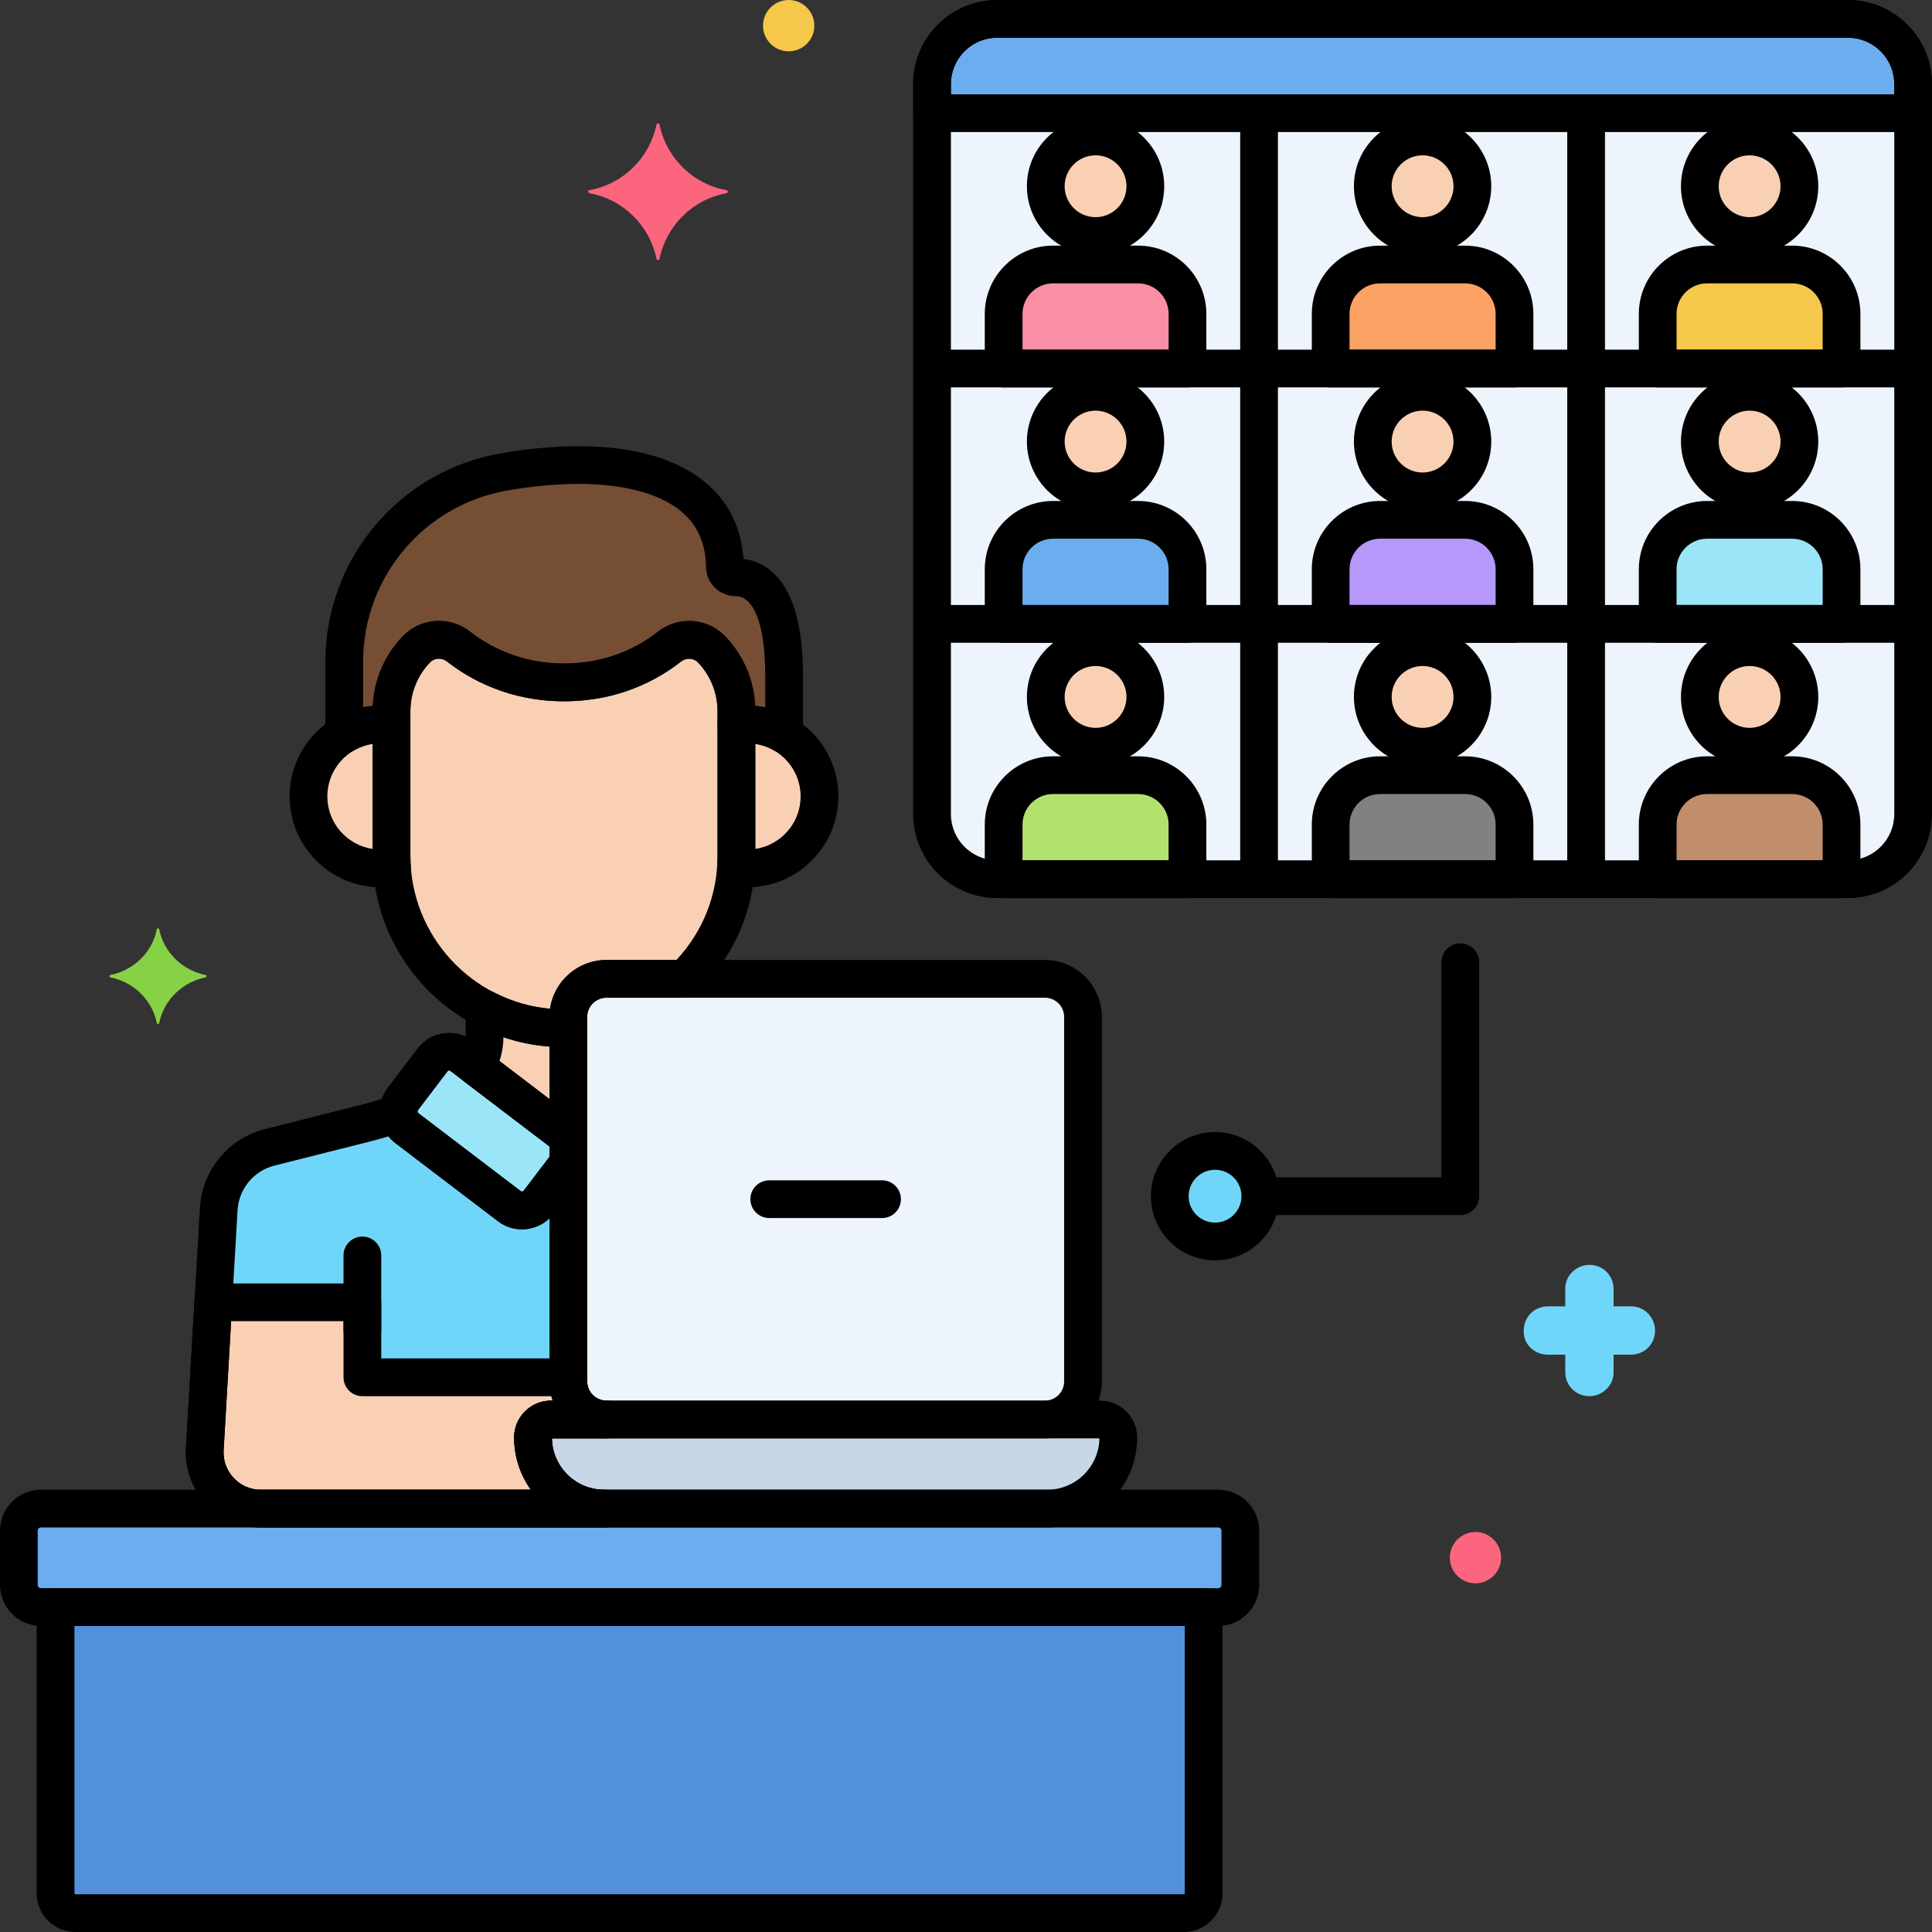 <?xml version="1.0" encoding="utf-8"?>
<!-- Generator: Adobe Illustrator 24.0.0, SVG Export Plug-In . SVG Version: 6.00 Build 0)  -->
<svg version="1.1" xmlns="http://www.w3.org/2000/svg" xmlns:xlink="http://www.w3.org/1999/xlink" x="0px" y="0px"
	 viewBox="0 0 256 256" style="enable-background:new 0 0 256 256;" xml:space="preserve">
<rect x="0" y="0" width="256" height="256" fill="#333333" stroke="none"/>
<style type="text/css">
	.st0{fill:#6CADEF;}
	.st1{fill:#F9D0B4;}
	.st2{fill:#5B5D60;}
	.st3{fill:#9BE5F9;}
	.st4{fill:#FC657E;}
	.st5{fill:#70D6F9;}
	.st6{fill:#F5C84C;}
	.st7{fill:#F98FA6;}
	.st8{fill:#FED690;}
	.st9{fill:#87D147;}
	.st10{fill:#B2E26D;}
	.st11{fill:#EDF4FC;}
	.st12{fill:#FCDD86;}
	.st13{fill:#754E34;}
	.st14{fill:#B598F9;}
	.st15{fill:#5290DB;}
	.st16{fill:#C7D7E5;}
	.st17{fill:#C18E6B;}
	.st18{fill:#DAE6F1;}
	.st19{fill:#3CAADC;}
	.st20{fill:#818182;}
	.st21{fill:#CBEFF7;}
	.st22{fill:#FCA265;}
	.st23{fill:#A57453;}
	.st24{fill:#8652D8;}
	.st25{fill:#966AEA;}
	.st26{fill:#FEB872;}
	.st27{fill:#EDB311;}
	.st28{fill:#EF4460;}
</style>
<g id="Layer_1">
</g>
<g id="Layer_2">
</g>
<g id="Layer_3">
</g>
<g id="Layer_4">
</g>
<g id="Layer_5">
</g>
<g id="Layer_6">
</g>
<g id="Layer_7">
</g>
<g id="Layer_8">
</g>
<g id="Layer_9">
</g>
<g id="Layer_10">
</g>
<g id="Layer_11">
</g>
<g id="Layer_12">
</g>
<g id="Layer_13">
</g>
<g id="Layer_14">
</g>
<g id="Layer_15">
</g>
<g id="Layer_16">
</g>
<g id="Layer_17">
</g>
<g id="Layer_18">
</g>
<g id="Layer_19">
</g>
<g id="Layer_20">
</g>
<g id="Layer_21">
</g>
<g id="Layer_22">
</g>
<g id="Layer_23">
</g>
<g id="Layer_24">
</g>
<g id="Layer_25">
</g>
<g id="Layer_26">
</g>
<g id="Layer_27">
</g>
<g id="Layer_28">
</g>
<g id="Layer_29">
</g>
<g id="Layer_30">
</g>
<g id="Layer_31">
</g>
<g id="Layer_32">
</g>
<g id="Layer_33">
</g>
<g id="Layer_34">
</g>
<g id="Layer_35">
</g>
<g id="Layer_36">
</g>
<g id="Layer_37">
</g>
<g id="Layer_38">
</g>
<g id="Layer_39">
</g>
<g id="Layer_40">
</g>
<g id="Layer_41">
</g>
<g id="Layer_42">
</g>
<g id="Layer_43">
</g>
<g id="Layer_44">
</g>
<g id="Layer_45">
</g>
<g id="Layer_46">
</g>
<g id="Layer_47">
</g>
<g id="Layer_48">
</g>
<g id="Layer_49">
</g>
<g id="Layer_50">
	<g>
		<g>
			<g>
				<path class="st11" d="M244.867,2.5H132.133c-4.748,0-8.633,3.885-8.633,8.633v96.734c0,4.748,3.885,8.633,8.633,8.633h112.734
					c4.748,0,8.633-3.885,8.633-8.633V11.133C253.5,6.385,249.615,2.5,244.867,2.5z"/>
			</g>
		</g>
		<g>
			<g>
				<path class="st0" d="M244.867,2.5H132.133c-4.748,0-8.633,3.885-8.633,8.633V15h130v-3.867C253.5,6.385,249.615,2.5,244.867,2.5
					z"/>
			</g>
		</g>
		<g>
			<g>
				<circle class="st1" cx="145.167" cy="24.679" r="6.597"/>
			</g>
		</g>
		<g>
			<g>
				<path class="st7" d="M150.806,35.049h-11.278c-3.597,0-6.541,2.943-6.541,6.541v7.243h24.36V41.59
					C157.346,37.993,154.403,35.049,150.806,35.049z"/>
			</g>
		</g>
		<g>
			<g>
				<circle class="st1" cx="145.167" cy="58.513" r="6.597"/>
			</g>
		</g>
		<g>
			<g>
				<path class="st0" d="M150.806,68.883h-11.278c-3.597,0-6.541,2.943-6.541,6.541v7.243h24.36v-7.243
					C157.346,71.826,154.403,68.883,150.806,68.883z"/>
			</g>
		</g>
		<g>
			<g>
				<circle class="st1" cx="145.167" cy="92.346" r="6.597"/>
			</g>
		</g>
		<g>
			<g>
				<path class="st10" d="M150.806,102.716h-11.278c-3.597,0-6.541,2.943-6.541,6.541v7.243h24.36v-7.243
					C157.346,105.659,154.403,102.716,150.806,102.716z"/>
			</g>
		</g>
		<g>
			<g>
				<circle class="st1" cx="188.5" cy="24.679" r="6.597"/>
			</g>
		</g>
		<g>
			<g>
				<path class="st22" d="M194.139,35.049h-11.278c-3.597,0-6.541,2.943-6.541,6.541v7.243h24.36V41.59
					C200.68,37.993,197.737,35.049,194.139,35.049z"/>
			</g>
		</g>
		<g>
			<g>
				<circle class="st1" cx="188.5" cy="58.513" r="6.597"/>
			</g>
		</g>
		<g>
			<g>
				<path class="st14" d="M194.139,68.883h-11.278c-3.597,0-6.541,2.943-6.541,6.541v7.243h24.36v-7.243
					C200.68,71.826,197.737,68.883,194.139,68.883z"/>
			</g>
		</g>
		<g>
			<g>
				<circle class="st1" cx="188.5" cy="92.346" r="6.597"/>
			</g>
		</g>
		<g>
			<g>
				<path class="st20" d="M194.139,102.716h-11.278c-3.597,0-6.541,2.943-6.541,6.541v7.243h24.36v-7.243
					C200.68,105.659,197.737,102.716,194.139,102.716z"/>
			</g>
		</g>
		<g>
			<g>
				<path class="st1" d="M231.833,18.082c-3.644,0-6.597,2.954-6.597,6.597c0,3.644,2.954,6.597,6.597,6.597
					s6.597-2.954,6.597-6.597C238.431,21.036,235.477,18.082,231.833,18.082z"/>
			</g>
		</g>
		<g>
			<g>
				<path class="st6" d="M237.472,35.049h-11.278c-3.597,0-6.541,2.943-6.541,6.541v7.243h24.36V41.59
					C244.013,37.993,241.07,35.049,237.472,35.049z"/>
			</g>
		</g>
		<g>
			<g>
				<path class="st1" d="M231.833,51.916c-3.644,0-6.597,2.954-6.597,6.597c0,3.644,2.954,6.597,6.597,6.597
					s6.597-2.954,6.597-6.597C238.431,54.869,235.477,51.916,231.833,51.916z"/>
			</g>
		</g>
		<g>
			<g>
				<path class="st3" d="M237.472,68.883h-11.278c-3.597,0-6.541,2.943-6.541,6.541v7.243h24.36v-7.243
					C244.013,71.826,241.07,68.883,237.472,68.883z"/>
			</g>
		</g>
		<g>
			<g>
				<path class="st1" d="M231.833,85.749c-3.644,0-6.597,2.954-6.597,6.597s2.954,6.597,6.597,6.597s6.597-2.954,6.597-6.597
					S235.477,85.749,231.833,85.749z"/>
			</g>
		</g>
		<g>
			<g>
				<path class="st17" d="M237.472,102.716h-11.278c-3.597,0-6.541,2.943-6.541,6.541v7.243h24.36v-7.243
					C244.013,105.659,241.07,102.716,237.472,102.716z"/>
			</g>
		</g>
		<g>
			<g>
				<circle class="st5" cx="161" cy="158.5" r="6"/>
			</g>
		</g>
		<g>
			<g>
				<path class="st1" d="M94.315,86.07c-1.494-1.567-3.924-1.711-5.627-0.374c-2.693,2.114-7.352,4.727-13.934,4.727
					c-6.597,0-11.281-2.625-13.986-4.742c-1.702-1.332-4.126-1.183-5.617,0.381l-0.008,0.008c-2.095,2.198-3.264,5.117-3.264,8.153
					V113.4c0,12.567,10.282,22.85,22.85,22.85c0.195,0,0.384-0.025,0.577-0.03v-1.475c0-2.786,2.258-5.044,5.044-5.044h10.336
					c4.243-4.155,6.893-9.931,6.893-16.302V94.223C97.579,91.187,96.41,88.268,94.315,86.07z"/>
			</g>
		</g>
		<g>
			<g>
				<path class="st1" d="M99.046,95.986c-0.499,0-0.988,0.042-1.466,0.116V113.4c0,0.515-0.024,1.025-0.058,1.532
					c0.497,0.08,1.004,0.133,1.524,0.133c5.269,0,9.54-4.271,9.54-9.54S104.314,95.986,99.046,95.986z"/>
			</g>
		</g>
		<g>
			<g>
				<path class="st1" d="M51.879,113.4V96.102c-0.478-0.074-0.967-0.116-1.466-0.116c-5.269,0-9.54,4.271-9.54,9.54
					s4.271,9.54,9.54,9.54c0.52,0,1.026-0.053,1.524-0.133v0C51.903,114.425,51.879,113.916,51.879,113.4z"/>
			</g>
		</g>
		<g>
			<g>
				<path class="st13" d="M97.494,76.494c-0.765,0-1.428-0.59-1.439-1.355C95.88,62.406,81.34,60.014,66.86,62.515
					C54.583,64.635,45.61,75.281,45.61,87.739v9.553c1.412-0.825,3.049-1.306,4.802-1.306c0.499,0,0.988,0.042,1.466,0.116v-1.878
					c0-3.036,1.169-5.956,3.264-8.153l0.008-0.008c1.491-1.564,3.916-1.713,5.617-0.382c2.704,2.116,7.389,4.742,13.986,4.742
					c6.581,0,11.241-2.613,13.934-4.727c1.703-1.337,4.133-1.193,5.627,0.374c2.095,2.198,3.264,5.117,3.264,8.153v1.878
					c0.478-0.074,0.967-0.116,1.466-0.116c1.774,0,3.43,0.493,4.853,1.337v-7.844C103.898,78.078,99.781,76.494,97.494,76.494z"/>
			</g>
		</g>
		<g>
			<g>
				<path class="st1" d="M74.729,136.25L74.729,136.25c-3.791,0-7.371-0.941-10.527-2.593v3.719c0,1.438-0.4,2.813-1.104,4.006
					l11.682,8.895c0.208,0.158,0.376,0.348,0.525,0.548v-14.593C75.114,136.237,74.923,136.25,74.729,136.25z"/>
			</g>
		</g>
		<g>
			<g>
				<path class="st5" d="M70.627,190.44c0.004-1.298,1.076-2.347,2.374-2.347h7.35c-2.786,0-5.044-2.258-5.044-5.044v-28.923
					c-0.001,0.002-0.002,0.004-0.003,0.005l-3.944,5.18c-0.916,1.204-2.651,1.438-3.854,0.522l-13.6-10.356
					c-0.65-0.495-1.007-1.23-1.063-1.99c-1.416,0.504-2.943,0.974-4.689,1.414l-12.371,3.114c-3.827,0.963-6.583,4.303-6.802,8.243
					l-1.842,31.76c-0.248,4.275,3.152,7.878,7.434,7.878h45.484C74.84,199.896,70.613,195.66,70.627,190.44z"/>
			</g>
		</g>
		<g>
			<g>
				<path class="st3" d="M74.781,150.278l-13.6-10.355c-1.204-0.916-2.938-0.681-3.854,0.522l-3.944,5.18
					c-0.916,1.204-0.681,2.938,0.522,3.854l13.6,10.356c1.204,0.916,2.938,0.681,3.854-0.522l3.944-5.18
					c0.001-0.002,0.002-0.004,0.003-0.005v-3.301C75.157,150.625,74.989,150.436,74.781,150.278z"/>
			</g>
		</g>
		<g>
			<g>
				<path class="st1" d="M73.001,188.094h7.319v-0.003c-2.771-0.017-5.013-2.266-5.013-5.041v-0.547H48.018v-9.939H28.266
					l-1.128,19.454c-0.248,4.275,3.152,7.878,7.434,7.878h45.484c-5.216,0-9.443-4.236-9.429-9.456
					C70.631,189.143,71.703,188.094,73.001,188.094z"/>
			</g>
		</g>
		<g>
			<g>
				<path class="st16" d="M145.807,188.094H73.001c-1.311,0-2.374,1.063-2.374,2.374c0,5.207,4.222,9.429,9.429,9.429h58.695
					c5.208,0,9.429-4.222,9.429-9.429C148.18,189.156,147.117,188.094,145.807,188.094z"/>
			</g>
		</g>
		<g>
			<g>
				<path class="st11" d="M138.457,129.702H80.351c-2.786,0-5.044,2.258-5.044,5.044v48.303c0,2.786,2.258,5.044,5.044,5.044h58.106
					c2.786,0,5.044-2.258,5.044-5.044v-48.303C143.501,131.96,141.243,129.702,138.457,129.702z"/>
			</g>
		</g>
		<g>
			<g>
				<path class="st0" d="M161.425,199.896H5.427c-1.616,0-2.927,1.31-2.927,2.926v7.192c0,1.616,1.31,2.927,2.927,2.927h155.999
					c1.616,0,2.927-1.31,2.927-2.927v-7.192C164.352,201.207,163.041,199.896,161.425,199.896z"/>
			</g>
		</g>
		<g>
			<g>
				<path class="st15" d="M7.365,212.941v37.933c0,1.45,1.176,2.626,2.626,2.626h146.87c1.45,0,2.626-1.176,2.626-2.626v-37.933
					H7.365z"/>
			</g>
		</g>
		<g>
			<g>
				<path class="st5" d="M216.206,173.1h-2.4v-2.3c0-1.8-1.4-3.2-3.2-3.2c-1.7,0-3.2,1.4-3.2,3.1v2.4h-2.3c-1.8,0-3.2,1.4-3.2,3.2
					c-0.1,1.7,1.3,3.2,3.2,3.2h2.3v2.3c0,1.8,1.4,3.2,3.2,3.2c1.7,0,3.2-1.4,3.2-3.1v-2.4h2.3c1.8,0,3.2-1.4,3.2-3.2
					C219.306,174.6,217.906,173.1,216.206,173.1z"/>
			</g>
		</g>
		<g>
			<g>
				<path class="st6" d="M104.506,0c-1.878,0-3.4,1.522-3.4,3.4c0,1.878,1.522,3.4,3.4,3.4c1.878,0,3.4-1.522,3.4-3.4
					C107.906,1.522,106.384,0,104.506,0z"/>
			</g>
		</g>
		<g>
			<g>
				<path class="st4" d="M195.506,203c-1.878,0-3.4,1.522-3.4,3.4c0,1.878,1.522,3.4,3.4,3.4c1.878,0,3.4-1.522,3.4-3.4
					C198.906,204.522,197.384,203,195.506,203z"/>
			</g>
		</g>
		<g>
			<g>
				<path class="st9" d="M27.288,129.2c-3.1-0.6-5.6-3-6.2-6.1c0-0.1-0.3-0.1-0.3,0c-0.6,3.1-3.1,5.5-6.2,6.1c-0.1,0-0.1,0.2,0,0.3
					c3.1,0.6,5.6,3,6.2,6.1c0,0.1,0.3,0.1,0.3,0c0.6-3.1,3.1-5.5,6.2-6.1C27.388,129.4,27.388,129.2,27.288,129.2z"/>
			</g>
		</g>
		<g>
			<g>
				<path class="st4" d="M96.288,25.2c-4.5-0.8-8-4.3-8.9-8.7c0-0.2-0.4-0.2-0.4,0c-0.9,4.4-4.4,7.9-8.9,8.7c-0.2,0-0.2,0.3,0,0.4
					c4.5,0.8,8,4.3,8.9,8.7c0,0.2,0.4,0.2,0.4,0c0.9-4.4,4.4-7.9,8.9-8.7C96.488,25.5,96.488,25.2,96.288,25.2z"/>
			</g>
		</g>
		<g>
			<g>
				<g>
					<path d="M96.124,84.345c-2.383-2.499-6.243-2.764-8.979-0.616c-2.438,1.913-6.566,4.193-12.392,4.193
						c-5.839,0-9.99-2.29-12.444-4.21c-2.732-2.138-6.587-1.869-8.975,0.633c-2.552,2.674-3.956,6.183-3.956,9.879V113.4
						c0,13.978,11.372,25.35,25.351,25.35c0.166,0,0.33-0.01,0.494-0.021l0.14-0.008c1.358-0.031,2.443-1.141,2.443-2.5v-1.475
						c0-1.403,1.142-2.544,2.544-2.544h10.336c0.654,0,1.282-0.256,1.749-0.714c4.929-4.826,7.644-11.25,7.644-18.088V94.224
						C100.079,90.528,98.674,87.019,96.124,84.345z M95.079,113.4c0,5.152-1.927,10.016-5.446,13.802h-9.282
						c-3.794,0-6.942,2.814-7.467,6.465C62.523,132.732,54.379,124,54.379,113.4V94.224c0-2.405,0.914-4.688,2.582-6.437
						c0.322-0.338,0.757-0.511,1.197-0.511c0.373,0,0.75,0.123,1.069,0.373c3.074,2.405,8.263,5.273,15.526,5.273
						c7.253,0,12.421-2.86,15.479-5.26c0.698-0.549,1.677-0.493,2.272,0.134c1.66,1.74,2.574,4.023,2.574,6.428V113.4z"/>
				</g>
			</g>
		</g>
		<g>
			<g>
				<g>
					<path d="M99.046,93.485c-0.602,0-1.225,0.049-1.85,0.146c-1.219,0.189-2.117,1.238-2.117,2.471V113.4
						c0,0.458-0.021,0.913-0.052,1.364c-0.087,1.289,0.822,2.431,2.098,2.636c0.69,0.111,1.318,0.165,1.921,0.165
						c6.639,0,12.04-5.401,12.04-12.04C111.086,98.887,105.685,93.485,99.046,93.485z M100.079,112.49V98.561
						c3.394,0.501,6.007,3.434,6.007,6.965C106.086,109.057,103.473,111.989,100.079,112.49z"/>
				</g>
			</g>
		</g>
		<g>
			<g>
				<g>
					<path d="M54.379,113.4V96.102c0-1.233-0.898-2.282-2.117-2.471c-0.625-0.097-1.247-0.146-1.849-0.146
						c-6.639,0-12.04,5.401-12.04,12.041c0,6.639,5.401,12.04,12.04,12.04c0.603,0,1.231-0.054,1.921-0.165
						c1.275-0.206,2.184-1.348,2.097-2.636C54.4,114.313,54.379,113.859,54.379,113.4z M49.379,112.49
						c-3.394-0.502-6.006-3.434-6.006-6.964s2.612-6.463,6.006-6.965V112.49z"/>
				</g>
			</g>
		</g>
		<g>
			<g>
				<g>
					<path d="M98.512,74.059c-0.29-4.186-1.987-7.594-5.053-10.14c-7.403-6.147-20.11-5.063-27.025-3.868
						C52.919,62.385,43.11,74.029,43.11,87.739v9.553c0,0.896,0.479,1.723,1.256,2.168c0.774,0.445,1.731,0.442,2.506-0.01
						c1.08-0.632,2.305-0.965,3.541-0.965c0.351,0,0.704,0.028,1.083,0.087c0.72,0.109,1.456-0.098,2.01-0.572
						c0.554-0.475,0.873-1.168,0.873-1.898v-1.878c0-2.405,0.914-4.688,2.582-6.437c0.595-0.625,1.57-0.683,2.267-0.138
						c3.074,2.405,8.263,5.273,15.527,5.273c7.253,0,12.42-2.86,15.478-5.26c0.699-0.55,1.678-0.492,2.273,0.133
						c1.659,1.741,2.573,4.023,2.573,6.428v1.878c0,0.73,0.319,1.423,0.873,1.898c0.554,0.474,1.289,0.682,2.01,0.572
						c0.373-0.058,0.738-0.087,1.084-0.087c1.251,0,2.487,0.342,3.577,0.988c0.394,0.233,0.834,0.35,1.275,0.35
						c0.427,0,0.854-0.109,1.237-0.328c0.78-0.445,1.263-1.274,1.263-2.172v-7.844C106.398,77.304,101.843,74.488,98.512,74.059z
						 M101.398,93.72c-0.441-0.089-0.887-0.153-1.336-0.191c-0.164-3.438-1.548-6.677-3.938-9.184
						c-2.383-2.499-6.243-2.764-8.979-0.616c-2.438,1.913-6.566,4.193-12.391,4.193c-5.84,0-9.991-2.29-12.445-4.21
						c-2.732-2.138-6.587-1.869-8.976,0.633c-2.39,2.506-3.773,5.745-3.938,9.184c-0.432,0.037-0.86,0.098-1.285,0.181v-5.971
						c0-11.27,8.064-20.842,19.175-22.761c10.322-1.781,18.699-0.766,22.979,2.788c2.17,1.803,3.247,4.226,3.29,7.408
						c0.03,2.106,1.797,3.82,3.939,3.82c2.444,0,3.904,3.919,3.904,10.485V93.72z"/>
				</g>
			</g>
		</g>
		<g>
			<g>
				<g>
					<path d="M161.425,197.396H5.427c-2.992,0-5.427,2.434-5.427,5.426v7.192c0,2.992,2.435,5.427,5.427,5.427h155.998
						c2.992,0,5.427-2.435,5.427-5.427v-7.192C166.852,199.831,164.417,197.396,161.425,197.396z M161.852,210.015
						c0,0.235-0.191,0.427-0.427,0.427H5.427c-0.235,0-0.427-0.191-0.427-0.427v-7.192c0-0.235,0.191-0.426,0.427-0.426h155.998
						c0.235,0,0.427,0.191,0.427,0.426V210.015z"/>
				</g>
			</g>
		</g>
		<g>
			<g>
				<g>
					<path d="M145.807,185.594H73.001c-2.688,0-4.874,2.186-4.874,4.874c0,6.578,5.352,11.929,11.93,11.929h58.694
						c6.578,0,11.93-5.352,11.93-11.929C150.681,187.78,148.494,185.594,145.807,185.594z M138.751,197.396H80.057
						c-3.779,0-6.861-3.04-6.929-6.803h72.552C145.612,194.356,142.53,197.396,138.751,197.396z"/>
				</g>
			</g>
		</g>
		<g>
			<g>
				<g>
					<path d="M138.457,127.202H80.351c-4.16,0-7.544,3.384-7.544,7.544v48.304c0,4.16,3.384,7.544,7.544,7.544h58.106
						c4.16,0,7.544-3.384,7.544-7.544v-48.304C146.001,130.586,142.617,127.202,138.457,127.202z M141.001,183.05
						c0,1.403-1.142,2.544-2.544,2.544H80.351c-1.402,0-2.544-1.141-2.544-2.544v-48.304c0-1.403,1.142-2.544,2.544-2.544h58.106
						c1.402,0,2.544,1.141,2.544,2.544V183.05z"/>
				</g>
			</g>
		</g>
		<g>
			<g>
				<path d="M116.878,156.398H101.93c-1.381,0-2.5,1.119-2.5,2.5s1.119,2.5,2.5,2.5h14.948c1.381,0,2.5-1.119,2.5-2.5
					S118.259,156.398,116.878,156.398z"/>
			</g>
		</g>
		<g>
			<g>
				<g>
					<path d="M80.057,197.396c-1.854,0-3.598-0.723-4.907-2.037c-1.275-1.279-1.989-2.966-2.021-4.766h7.192
						c1.381,0,2.5-1.122,2.5-2.503c0-1.375-1.11-2.492-2.484-2.5c-1.395-0.009-2.529-1.148-2.529-2.541v-0.547
						c0-1.381-1.119-2.5-2.5-2.5H50.518v-7.439c0-1.381-1.119-2.5-2.5-2.5H28.266c-1.324,0-2.419,1.033-2.496,2.355l-1.128,19.454
						c-0.157,2.722,0.825,5.42,2.696,7.403s4.508,3.12,7.234,3.12h45.484c1.381,0,2.5-1.119,2.5-2.5S81.438,197.396,80.057,197.396z
						 M70.343,197.396H34.572c-1.376,0-2.653-0.551-3.598-1.552c-0.944-1.001-1.421-2.308-1.341-3.682l0.991-17.099h14.893v7.439
						c0,1.381,1.119,2.5,2.5,2.5h25.047c0.054,0.2,0.116,0.397,0.186,0.591h-0.249c-2.68,0-4.866,2.171-4.874,4.84
						C68.12,192.966,68.896,195.378,70.343,197.396z"/>
				</g>
			</g>
		</g>
		<g>
			<g>
				<path d="M48.018,163.852c-1.381,0-2.5,1.119-2.5,2.5v9.939c0,1.381,1.119,2.5,2.5,2.5s2.5-1.119,2.5-2.5v-9.939
					C50.518,164.971,49.398,163.852,48.018,163.852z"/>
			</g>
		</g>
		<g>
			<g>
				<g>
					<g>
						<path d="M159.486,210.441H7.365c-1.381,0-2.5,1.119-2.5,2.5v37.933c0,2.827,2.3,5.126,5.126,5.126H156.86
							c2.826,0,5.126-2.299,5.126-5.126v-37.933C161.986,211.561,160.867,210.441,159.486,210.441z M156.986,250.874
							c0,0.069-0.057,0.126-0.126,0.126H9.991c-0.069,0-0.126-0.057-0.126-0.126v-35.433h147.121V250.874z"/>
					</g>
				</g>
			</g>
		</g>
		<g>
			<g>
				<g>
					<path d="M77.052,134.442c-0.481-0.47-1.115-0.728-1.809-0.709l-0.266,0.009c-0.082,0.003-0.165,0.008-0.249,0.008
						c-3.291,0-6.442-0.776-9.367-2.308c-0.774-0.406-1.705-0.376-2.454,0.076c-0.748,0.453-1.205,1.264-1.205,2.139v3.719
						c0,0.95-0.262,1.896-0.758,2.737c-0.643,1.091-0.368,2.491,0.64,3.258l11.683,8.895c0.001,0,0.036,0.054,0.036,0.054
						c0.481,0.645,1.23,1.005,2.004,1.005c0.263,0,0.528-0.042,0.788-0.127c1.022-0.339,1.712-1.295,1.712-2.373v-14.593
						C77.807,135.559,77.534,134.913,77.052,134.442z M72.807,145.632l-6.621-5.042c0.335-1.02,0.511-2.086,0.517-3.159
						c1.975,0.664,4.029,1.083,6.104,1.244V145.632z"/>
				</g>
			</g>
		</g>
		<g>
			<g>
				<g>
					<path d="M80.057,197.396c-1.854,0-3.597-0.723-4.906-2.036c-1.275-1.278-1.99-2.966-2.022-4.767h7.223
						c1.381,0,2.5-1.119,2.5-2.5s-1.119-2.5-2.5-2.5c-1.402,0-2.544-1.141-2.544-2.544v-28.923c0-1.011-0.609-1.923-1.543-2.31
						c-0.936-0.388-2.01-0.172-2.725,0.542c-0.084,0.084-0.162,0.174-0.233,0.27l-3.936,5.169c-0.079,0.104-0.247,0.127-0.351,0.047
						l-13.601-10.356c-0.062-0.046-0.08-0.125-0.084-0.183c-0.057-0.778-0.474-1.485-1.128-1.912
						c-0.654-0.427-1.469-0.522-2.203-0.261c-1.43,0.509-2.889,0.949-4.462,1.345l-12.371,3.114
						c-4.914,1.237-8.405,5.468-8.688,10.523l-1.842,31.759c-0.157,2.722,0.825,5.42,2.696,7.403s4.508,3.12,7.234,3.12h45.484
						c1.381,0,2.5-1.119,2.5-2.5S81.438,197.396,80.057,197.396z M70.343,197.396H34.572c-1.376,0-2.654-0.551-3.599-1.552
						c-0.943-1-1.42-2.308-1.34-3.682l1.842-31.765c0.16-2.863,2.136-5.258,4.916-5.958l12.371-3.114
						c0.935-0.235,1.835-0.485,2.714-0.754c0.265,0.333,0.57,0.634,0.913,0.896l13.602,10.356c2.083,1.585,4.983,1.37,6.815-0.39
						v21.616c0,0.892,0.155,1.749,0.441,2.544h-0.247c-2.68,0-4.866,2.171-4.874,4.839v0.001
						C68.12,192.966,68.896,195.379,70.343,197.396z"/>
				</g>
			</g>
		</g>
		<g>
			<g>
				<g>
					<path d="M77.311,149.331c-0.314-0.42-0.646-0.762-1.015-1.042l-13.601-10.355c-1.114-0.848-2.495-1.212-3.886-1.022
						c-1.392,0.188-2.625,0.905-3.473,2.019l-3.942,5.179c-0.849,1.113-1.212,2.493-1.023,3.886
						c0.188,1.392,0.905,2.625,2.019,3.473l13.602,10.356c0.948,0.722,2.065,1.07,3.174,1.07c1.585,0,3.152-0.713,4.184-2.068
						l3.942-5.179c0.02-0.025,0.037-0.049,0.055-0.075c0.298-0.42,0.461-0.924,0.461-1.446v-3.301
						C77.807,150.287,77.633,149.762,77.311,149.331z M72.807,153.283l-3.437,4.514c-0.079,0.104-0.247,0.127-0.351,0.047
						l-13.601-10.356c-0.065-0.049-0.087-0.117-0.093-0.166c-0.01-0.07,0.006-0.132,0.046-0.185l3.943-5.18
						c0.05-0.065,0.117-0.086,0.165-0.093c0.012-0.001,0.025-0.002,0.039-0.002c0.044,0,0.097,0.01,0.146,0.048l13.141,10.003
						V153.283z"/>
				</g>
			</g>
		</g>
		<g>
			<g>
				<g>
					<path d="M244.867,0H132.133C125.994,0,121,4.994,121,11.133v96.734c0,6.139,4.994,11.133,11.133,11.133h112.734
						c6.139,0,11.133-4.994,11.133-11.133V11.133C256,4.994,251.006,0,244.867,0z M251,107.867c0,3.382-2.751,6.133-6.133,6.133
						H132.133c-3.382,0-6.133-2.751-6.133-6.133V11.133C126,7.751,128.751,5,132.133,5h112.734C248.249,5,251,7.751,251,11.133
						V107.867z"/>
				</g>
			</g>
		</g>
		<g>
			<g>
				<path d="M193.5,125c-1.381,0-2.5,1.119-2.5,2.5V156h-23.5c-1.381,0-2.5,1.119-2.5,2.5s1.119,2.5,2.5,2.5h26
					c1.381,0,2.5-1.119,2.5-2.5v-31C196,126.119,194.881,125,193.5,125z"/>
			</g>
		</g>
		<g>
			<g>
				<g>
					<path d="M161,150c-4.687,0-8.5,3.813-8.5,8.5s3.813,8.5,8.5,8.5s8.5-3.813,8.5-8.5S165.687,150,161,150z M161,162
						c-1.93,0-3.5-1.57-3.5-3.5s1.57-3.5,3.5-3.5s3.5,1.57,3.5,3.5S162.93,162,161,162z"/>
				</g>
			</g>
		</g>
		<g>
			<g>
				<path d="M251.705,80.167H125.064c-1.381,0-2.5,1.119-2.5,2.5s1.119,2.5,2.5,2.5h126.641c1.381,0,2.5-1.119,2.5-2.5
					S253.086,80.167,251.705,80.167z"/>
			</g>
		</g>
		<g>
			<g>
				<path d="M251.705,46.333H125.064c-1.381,0-2.5,1.119-2.5,2.5s1.119,2.5,2.5,2.5h126.641c1.381,0,2.5-1.119,2.5-2.5
					S253.086,46.333,251.705,46.333z"/>
			</g>
		</g>
		<g>
			<g>
				<path d="M166.833,12.5c-1.381,0-2.5,1.119-2.5,2.5v100.066c0,1.381,1.119,2.5,2.5,2.5s2.5-1.119,2.5-2.5V15
					C169.333,13.619,168.214,12.5,166.833,12.5z"/>
			</g>
		</g>
		<g>
			<g>
				<path d="M210.167,12.5c-1.381,0-2.5,1.119-2.5,2.5v100.066c0,1.381,1.119,2.5,2.5,2.5s2.5-1.119,2.5-2.5V15
					C212.667,13.619,211.548,12.5,210.167,12.5z"/>
			</g>
		</g>
		<g>
			<g>
				<g>
					<path d="M244.867,0H132.133C125.994,0,121,4.994,121,11.133V15c0,1.381,1.119,2.5,2.5,2.5h130c1.381,0,2.5-1.119,2.5-2.5
						v-3.867C256,4.994,251.006,0,244.867,0z M251,12.5H126v-1.367C126,7.751,128.751,5,132.133,5h112.734
						C248.249,5,251,7.751,251,11.133V12.5z"/>
				</g>
			</g>
		</g>
		<g>
			<g>
				<g>
					<path d="M145.167,15.582c-5.017,0-9.098,4.081-9.098,9.098c0,5.016,4.081,9.097,9.098,9.097c5.016,0,9.097-4.081,9.097-9.097
						C154.264,19.663,150.183,15.582,145.167,15.582z M145.167,28.777c-2.26,0-4.098-1.838-4.098-4.097s1.838-4.098,4.098-4.098
						c2.259,0,4.097,1.838,4.097,4.098S147.426,28.777,145.167,28.777z"/>
				</g>
			</g>
		</g>
		<g>
			<g>
				<g>
					<path d="M150.806,32.549h-11.278c-4.984,0-9.04,4.056-9.04,9.041v7.243c0,1.381,1.119,2.5,2.5,2.5h24.359
						c1.381,0,2.5-1.119,2.5-2.5V41.59C159.847,36.605,155.791,32.549,150.806,32.549z M154.847,46.333h-19.359V41.59
						c0-2.228,1.813-4.041,4.04-4.041h11.278c2.229,0,4.041,1.813,4.041,4.041V46.333z"/>
				</g>
			</g>
		</g>
		<g>
			<g>
				<g>
					<path d="M145.167,49.416c-5.017,0-9.098,4.081-9.098,9.098c0,5.016,4.081,9.097,9.098,9.097c5.016,0,9.097-4.081,9.097-9.097
						C154.264,53.497,150.183,49.416,145.167,49.416z M145.167,62.61c-2.26,0-4.098-1.838-4.098-4.097s1.838-4.098,4.098-4.098
						c2.259,0,4.097,1.838,4.097,4.098S147.426,62.61,145.167,62.61z"/>
				</g>
			</g>
		</g>
		<g>
			<g>
				<g>
					<path d="M150.806,66.383h-11.278c-4.984,0-9.04,4.056-9.04,9.041v7.243c0,1.381,1.119,2.5,2.5,2.5h24.359
						c1.381,0,2.5-1.119,2.5-2.5v-7.243C159.847,70.438,155.791,66.383,150.806,66.383z M154.847,80.167h-19.359v-4.743
						c0-2.228,1.813-4.041,4.04-4.041h11.278c2.229,0,4.041,1.813,4.041,4.041V80.167z"/>
				</g>
			</g>
		</g>
		<g>
			<g>
				<g>
					<path d="M145.167,83.249c-5.017,0-9.098,4.081-9.098,9.097c0,5.017,4.081,9.098,9.098,9.098c5.016,0,9.097-4.081,9.097-9.098
						C154.264,87.33,150.183,83.249,145.167,83.249z M145.167,96.444c-2.26,0-4.098-1.838-4.098-4.098s1.838-4.097,4.098-4.097
						c2.259,0,4.097,1.838,4.097,4.097S147.426,96.444,145.167,96.444z"/>
				</g>
			</g>
		</g>
		<g>
			<g>
				<g>
					<path d="M150.806,100.216h-11.278c-4.984,0-9.04,4.056-9.04,9.041v7.243c0,1.381,1.119,2.5,2.5,2.5h24.359
						c1.381,0,2.5-1.119,2.5-2.5v-7.243C159.847,104.272,155.791,100.216,150.806,100.216z M154.847,114h-19.359v-4.743
						c0-2.228,1.813-4.041,4.04-4.041h11.278c2.229,0,4.041,1.813,4.041,4.041V114z"/>
				</g>
			</g>
		</g>
		<g>
			<g>
				<g>
					<path d="M188.5,15.582c-5.017,0-9.098,4.081-9.098,9.098c0,5.016,4.081,9.097,9.098,9.097s9.098-4.081,9.098-9.097
						C197.598,19.663,193.517,15.582,188.5,15.582z M188.5,28.777c-2.26,0-4.098-1.838-4.098-4.097s1.838-4.098,4.098-4.098
						s4.098,1.838,4.098,4.098S190.76,28.777,188.5,28.777z"/>
				</g>
			</g>
		</g>
		<g>
			<g>
				<g>
					<path d="M194.139,32.549h-11.277c-4.985,0-9.041,4.056-9.041,9.041v7.243c0,1.381,1.119,2.5,2.5,2.5h24.359
						c1.381,0,2.5-1.119,2.5-2.5V41.59C203.18,36.605,199.124,32.549,194.139,32.549z M198.18,46.333H178.82V41.59
						c0-2.228,1.813-4.041,4.041-4.041h11.277c2.229,0,4.041,1.813,4.041,4.041V46.333z"/>
				</g>
			</g>
		</g>
		<g>
			<g>
				<g>
					<path d="M188.5,49.416c-5.017,0-9.098,4.081-9.098,9.098c0,5.016,4.081,9.097,9.098,9.097s9.098-4.081,9.098-9.097
						C197.598,53.497,193.517,49.416,188.5,49.416z M188.5,62.61c-2.26,0-4.098-1.838-4.098-4.097s1.838-4.098,4.098-4.098
						s4.098,1.838,4.098,4.098S190.76,62.61,188.5,62.61z"/>
				</g>
			</g>
		</g>
		<g>
			<g>
				<g>
					<path d="M194.139,66.383h-11.277c-4.985,0-9.041,4.056-9.041,9.041v7.243c0,1.381,1.119,2.5,2.5,2.5h24.359
						c1.381,0,2.5-1.119,2.5-2.5v-7.243C203.18,70.438,199.124,66.383,194.139,66.383z M198.18,80.167H178.82v-4.743
						c0-2.228,1.813-4.041,4.041-4.041h11.277c2.229,0,4.041,1.813,4.041,4.041V80.167z"/>
				</g>
			</g>
		</g>
		<g>
			<g>
				<g>
					<path d="M188.5,83.249c-5.017,0-9.098,4.081-9.098,9.097c0,5.017,4.081,9.098,9.098,9.098s9.098-4.081,9.098-9.098
						C197.598,87.33,193.517,83.249,188.5,83.249z M188.5,96.444c-2.26,0-4.098-1.838-4.098-4.098s1.838-4.097,4.098-4.097
						s4.098,1.838,4.098,4.097S190.76,96.444,188.5,96.444z"/>
				</g>
			</g>
		</g>
		<g>
			<g>
				<g>
					<path d="M194.139,100.216h-11.277c-4.985,0-9.041,4.056-9.041,9.041v7.243c0,1.381,1.119,2.5,2.5,2.5h24.359
						c1.381,0,2.5-1.119,2.5-2.5v-7.243C203.18,104.272,199.124,100.216,194.139,100.216z M198.18,114H178.82v-4.743
						c0-2.228,1.813-4.041,4.041-4.041h11.277c2.229,0,4.041,1.813,4.041,4.041V114z"/>
				</g>
			</g>
		</g>
		<g>
			<g>
				<g>
					<path d="M231.833,15.582c-5.016,0-9.097,4.081-9.097,9.098c0,5.016,4.081,9.097,9.097,9.097c5.017,0,9.098-4.081,9.098-9.097
						C240.931,19.663,236.85,15.582,231.833,15.582z M231.833,28.777c-2.259,0-4.097-1.838-4.097-4.097s1.838-4.098,4.097-4.098
						c2.26,0,4.098,1.838,4.098,4.098S234.093,28.777,231.833,28.777z"/>
				</g>
			</g>
		</g>
		<g>
			<g>
				<g>
					<path d="M237.473,32.549h-11.278c-4.985,0-9.041,4.056-9.041,9.041v7.243c0,1.381,1.119,2.5,2.5,2.5h24.359
						c1.381,0,2.5-1.119,2.5-2.5V41.59C246.513,36.605,242.457,32.549,237.473,32.549z M241.513,46.333h-19.359V41.59
						c0-2.228,1.813-4.041,4.041-4.041h11.278c2.228,0,4.04,1.813,4.04,4.041V46.333z"/>
				</g>
			</g>
		</g>
		<g>
			<g>
				<g>
					<path d="M231.833,49.416c-5.016,0-9.097,4.081-9.097,9.098c0,5.016,4.081,9.097,9.097,9.097c5.017,0,9.098-4.081,9.098-9.097
						C240.931,53.497,236.85,49.416,231.833,49.416z M231.833,62.61c-2.259,0-4.097-1.838-4.097-4.097s1.838-4.098,4.097-4.098
						c2.26,0,4.098,1.838,4.098,4.098S234.093,62.61,231.833,62.61z"/>
				</g>
			</g>
		</g>
		<g>
			<g>
				<g>
					<path d="M237.473,66.383h-11.278c-4.985,0-9.041,4.056-9.041,9.041v7.243c0,1.381,1.119,2.5,2.5,2.5h24.359
						c1.381,0,2.5-1.119,2.5-2.5v-7.243C246.513,70.438,242.457,66.383,237.473,66.383z M241.513,80.167h-19.359v-4.743
						c0-2.228,1.813-4.041,4.041-4.041h11.278c2.228,0,4.04,1.813,4.04,4.041V80.167z"/>
				</g>
			</g>
		</g>
		<g>
			<g>
				<g>
					<path d="M231.833,83.249c-5.016,0-9.097,4.081-9.097,9.097c0,5.017,4.081,9.098,9.097,9.098c5.017,0,9.098-4.081,9.098-9.098
						C240.931,87.33,236.85,83.249,231.833,83.249z M231.833,96.444c-2.259,0-4.097-1.838-4.097-4.098s1.838-4.097,4.097-4.097
						c2.26,0,4.098,1.838,4.098,4.097S234.093,96.444,231.833,96.444z"/>
				</g>
			</g>
		</g>
		<g>
			<g>
				<g>
					<path d="M237.473,100.216h-11.278c-4.985,0-9.041,4.056-9.041,9.041v7.243c0,1.381,1.119,2.5,2.5,2.5h24.359
						c1.381,0,2.5-1.119,2.5-2.5v-7.243C246.513,104.272,242.457,100.216,237.473,100.216z M241.513,114h-19.359v-4.743
						c0-2.228,1.813-4.041,4.041-4.041h11.278c2.228,0,4.04,1.813,4.04,4.041V114z"/>
				</g>
			</g>
		</g>
	</g>
</g>
<g id="Layer_51">
</g>
<g id="Layer_52">
</g>
<g id="Layer_53">
</g>
<g id="Layer_54">
</g>
<g id="Layer_55">
</g>
<g id="Layer_56">
</g>
<g id="Layer_57">
</g>
<g id="Layer_58">
</g>
<g id="Layer_59">
</g>
<g id="Layer_60">
</g>
<g id="Layer_61">
</g>
<g id="Layer_62">
</g>
<g id="Layer_63">
</g>
<g id="Layer_64">
</g>
<g id="Layer_65">
</g>
<g id="Layer_66">
</g>
<g id="Layer_67">
</g>
<g id="Layer_68">
</g>
<g id="Layer_69">
</g>
<g id="Layer_70">
</g>
<g id="Layer_71">
</g>
<g id="Layer_72">
</g>
<g id="Layer_73">
</g>
<g id="Layer_74">
</g>
<g id="Layer_75">
</g>
<g id="Layer_76">
</g>
<g id="Layer_77">
</g>
<g id="Layer_78">
</g>
<g id="Layer_79">
</g>
<g id="Layer_80">
</g>
</svg>
